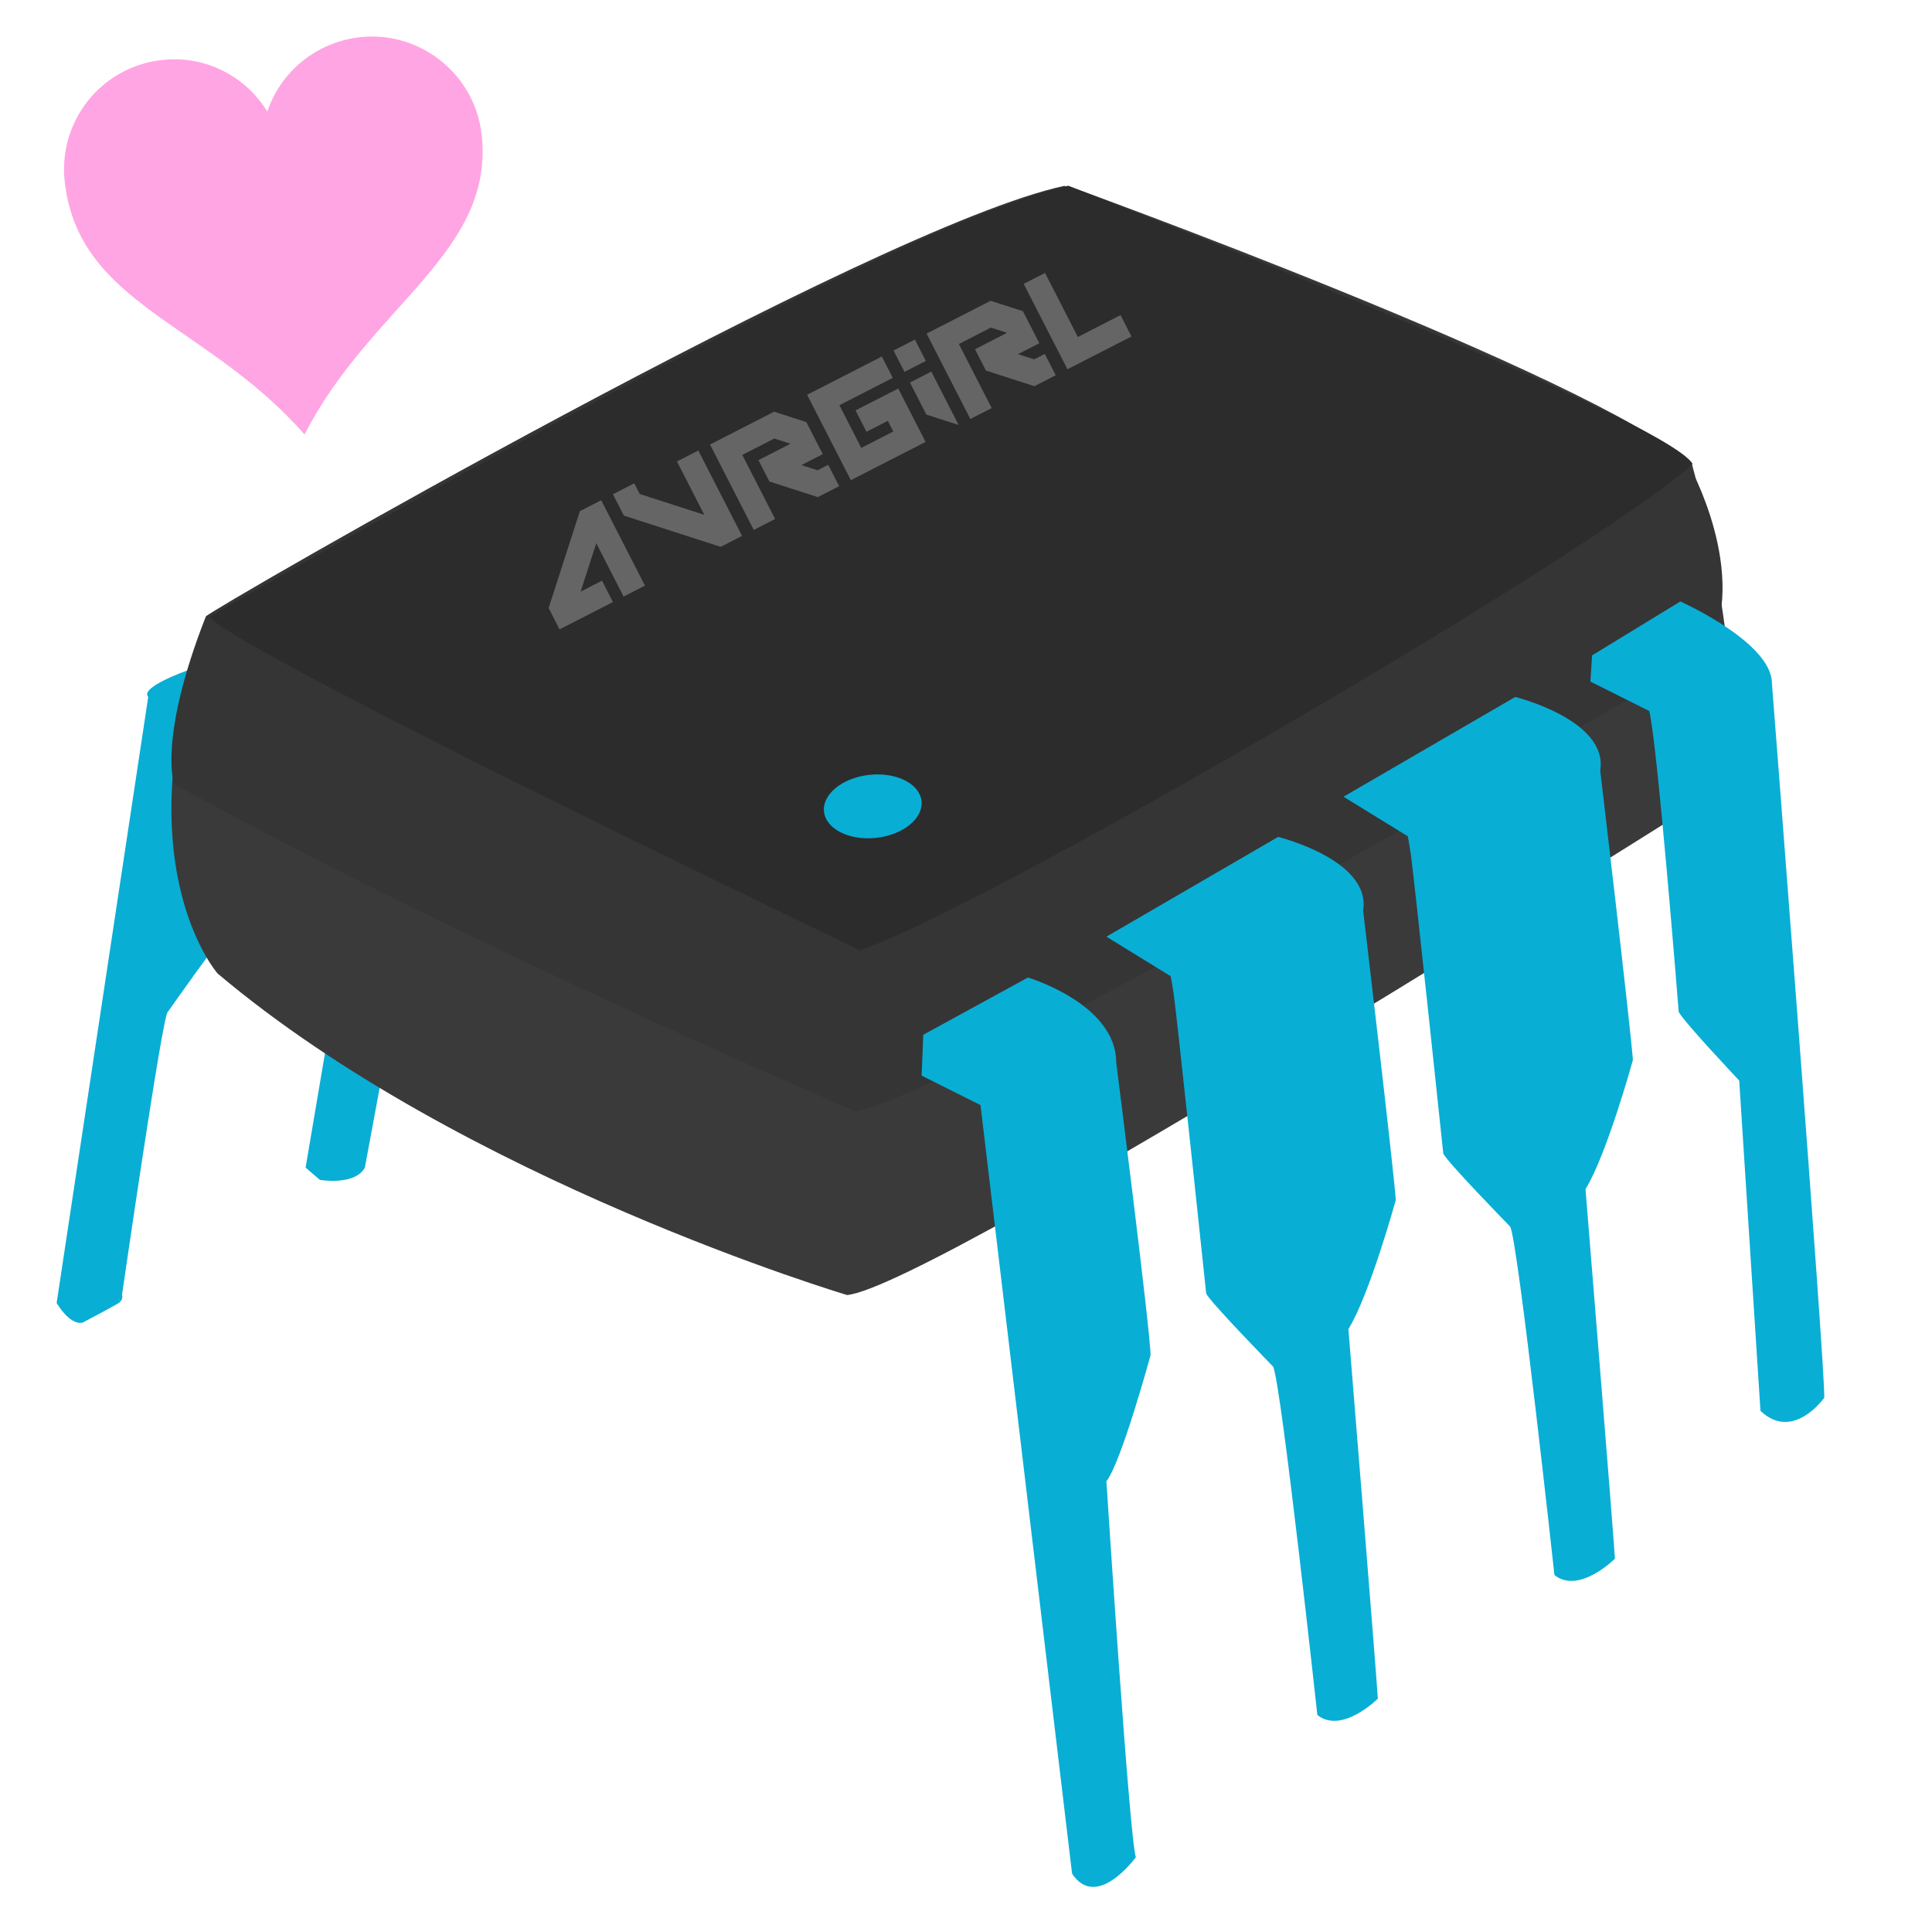 <?xml version="1.0" encoding="UTF-8"?>
<!DOCTYPE svg PUBLIC "-//W3C//DTD SVG 1.1//EN" "http://www.w3.org/Graphics/SVG/1.1/DTD/svg11.dtd">
<svg version="1.1" xmlns="http://www.w3.org/2000/svg" xmlns:xlink="http://www.w3.org/1999/xlink" x="0" y="0" width="300" height="300" viewBox="0, 0, 300, 300">
  <g id="Layer_1">
    <g>
      <g>
        <g>
          <g>
            <path d="M30.631,103.55 C30.631,103.55 21.491,106.555 23.014,108.226 L8.796,202.319 C8.796,202.319 10.827,205.873 12.858,205.365 C12.858,205.365 17.682,202.826 18.444,202.319 C19.206,201.811 18.952,201.049 18.952,201.049 C18.952,201.049 25.299,157.124 26.061,157.124 C26.061,157.124 34.44,145.19 34.948,145.19 C35.456,145.19 37.487,124.878 37.487,124.878 L30.631,103.55 z" fill="#09AED5"/>
            <path d="M50.626,162.583 L47.452,181.308 L49.674,183.212 C49.674,183.212 55.07,184.164 56.657,181.308 L59.83,164.169 L50.626,162.583 z" fill="#09AED5"/>
          </g>
          <path d="M32.512,95.721 C32.804,94.926 136.19,35.207 165.812,28.86 C165.812,28.86 246.638,58.059 262.719,72.023 C262.719,72.023 273.298,110.532 266.528,122.804 C266.528,122.804 145.077,199.822 131.535,201.091 C131.535,201.091 71.868,183.318 33.782,151.157 C33.782,151.157 18.548,133.807 32.512,95.721 z" fill="#3A3A3A"/>
          <path d="M31.965,95.721 C32.274,94.933 135.643,35.207 165.265,28.86 C165.265,28.86 246.091,58.059 262.172,72.023 C262.172,72.023 271.841,89.162 265.07,101.434 C265.07,101.434 146.264,171.258 132.722,172.527 C132.722,172.527 72.42,146.819 27.035,121.746 C27.035,121.746 24.495,114.764 31.965,95.721 z" fill="#353535"/>
          <path d="M32.617,95.721 C32.617,95.721 136.295,35.207 165.917,28.86 C165.917,28.86 258.366,64.618 262.824,72.023 C249.085,84.93 153.448,140.789 133.559,147.56 C27.871,96.779 32.617,95.721 32.617,95.721 z" fill="#2C2C2C"/>
          <g>
            <path d="M171.802,145.444 L198.462,129.956 C198.462,129.956 212.935,133.511 211.665,141.382 C211.665,141.382 216.235,179.975 216.743,186.323 C216.743,186.323 212.681,201.049 209.38,206.381 C209.38,206.381 213.696,259.447 213.95,263.764 C213.95,263.764 208.364,269.349 204.556,266.303 C204.556,266.303 198.97,215.014 197.7,212.221 C197.7,212.221 187.29,201.557 187.29,200.795 C187.29,200.795 182.72,157.378 182.212,154.077 C181.704,150.776 181.704,151.538 181.704,151.538 L171.802,145.444 z" fill="#09AED5"/>
            <path d="M208.618,123.714 L235.278,108.226 C235.278,108.226 249.751,111.781 248.481,119.652 C248.481,119.652 253.052,158.245 253.559,164.593 C253.559,164.593 249.497,179.32 246.196,184.652 C246.196,184.652 250.513,237.718 250.766,242.034 C250.766,242.034 245.181,247.62 241.372,244.573 C241.372,244.573 235.786,193.284 234.517,190.491 C234.517,190.491 224.107,179.827 224.107,179.066 C224.107,179.066 219.536,135.648 219.028,132.347 C218.521,129.046 218.521,129.808 218.521,129.808 L208.618,123.714 z" fill="#09AED5"/>
            <path d="M143.365,160.678 L159.615,151.792 C159.615,151.792 173.326,155.854 173.326,164.995 C173.326,164.995 178.658,206.889 178.658,210.444 C178.658,210.444 174.087,227.201 171.802,229.994 C171.802,229.994 175.357,285.345 176.372,288.392 C176.372,288.392 170.279,296.771 166.47,290.931 L152.252,171.596 L143.111,167.026 L143.365,160.678 z" fill="#09AED5"/>
            <path d="M247.212,101.772 L260.923,93.394 C260.923,93.394 275.141,99.741 275.141,106.089 C275.141,106.089 283.52,213.533 283.266,217.045 C283.266,217.045 278.442,223.901 273.364,219.076 L270.063,167.788 C270.063,167.788 261.43,158.647 260.669,157.124 C260.669,157.124 257.368,115.483 256.098,110.405 L246.958,105.835 L247.212,101.772 z" fill="#09AED5"/>
          </g>
          <path d="M136.055,130.1 C131.875,130.556 128.247,128.735 127.953,126.034 C127.659,123.333 130.81,120.775 134.99,120.319 C139.171,119.864 142.798,121.684 143.092,124.385 C143.386,127.086 140.236,129.645 136.055,130.1 z" fill="#09AED5"/>
        </g>
        <path d="M25.094,9.325 C15.605,10.417 8.98,18.929 10.056,28.276 C12.258,47.396 32.089,50.134 47.287,67.47 C57.598,47.341 76.898,39.235 74.778,20.824 C73.702,11.477 65.173,4.71 55.826,5.786 C49.028,6.569 43.537,11.219 41.515,17.336 C38.155,11.839 31.892,8.542 25.094,9.325 z" fill="#FFA5E3"/>
      </g>
      <g>
        <path d="M95.175,93.485 L93.477,90.17 L90.162,91.868 L92.588,84.348 L96.833,92.636 L100.148,90.938 L93.356,77.677 L90.041,79.375 L85.189,94.415 L86.887,97.73 z" fill="#656565"/>
        <path d="M115.226,83.216 L108.434,69.955 L105.119,71.653 L109.364,79.941 L99.337,76.707 L98.488,75.049 L95.173,76.747 L96.871,80.062 L111.91,84.914 z" fill="#656565"/>
        <path d="M120.358,80.588 L115.264,70.642 L120.237,68.095 L122.743,68.904 L117.77,71.451 L119.468,74.766 L126.988,77.192 L130.303,75.494 L128.605,72.179 L126.948,73.028 L124.441,72.219 L127.757,70.521 L125.21,65.548 L120.196,63.931 L110.251,69.025 L117.042,82.286 z" fill="#656565"/>
        <path d="M143.724,68.621 L139.479,60.332 L132.848,63.728 L134.546,67.044 L137.861,65.346 L138.71,67.003 L133.738,69.55 L130.342,62.92 L138.63,58.675 L136.932,55.36 L125.328,61.302 L132.12,74.563 z" fill="#656565"/>
        <path d="M144.611,57.704 L141.295,59.402 L143.842,64.375 L148.856,65.992 z M143.762,56.046 L142.064,52.731 L138.749,54.429 L140.447,57.744 z" fill="#656565"/>
        <path d="M153.988,63.364 L148.894,53.418 L153.867,50.871 L156.373,51.68 L151.4,54.227 L153.098,57.542 L160.618,59.968 L163.933,58.27 L162.235,54.955 L160.578,55.804 L158.071,54.995 L161.386,53.297 L158.839,48.324 L153.826,46.707 L143.881,51.801 L150.672,65.062 z" fill="#656565"/>
        <path d="M175.696,52.246 L173.998,48.93 L167.367,52.326 L162.274,42.381 L158.958,44.078 L165.75,57.339 z" fill="#656565"/>
      </g>
    </g>
  </g>
</svg>
